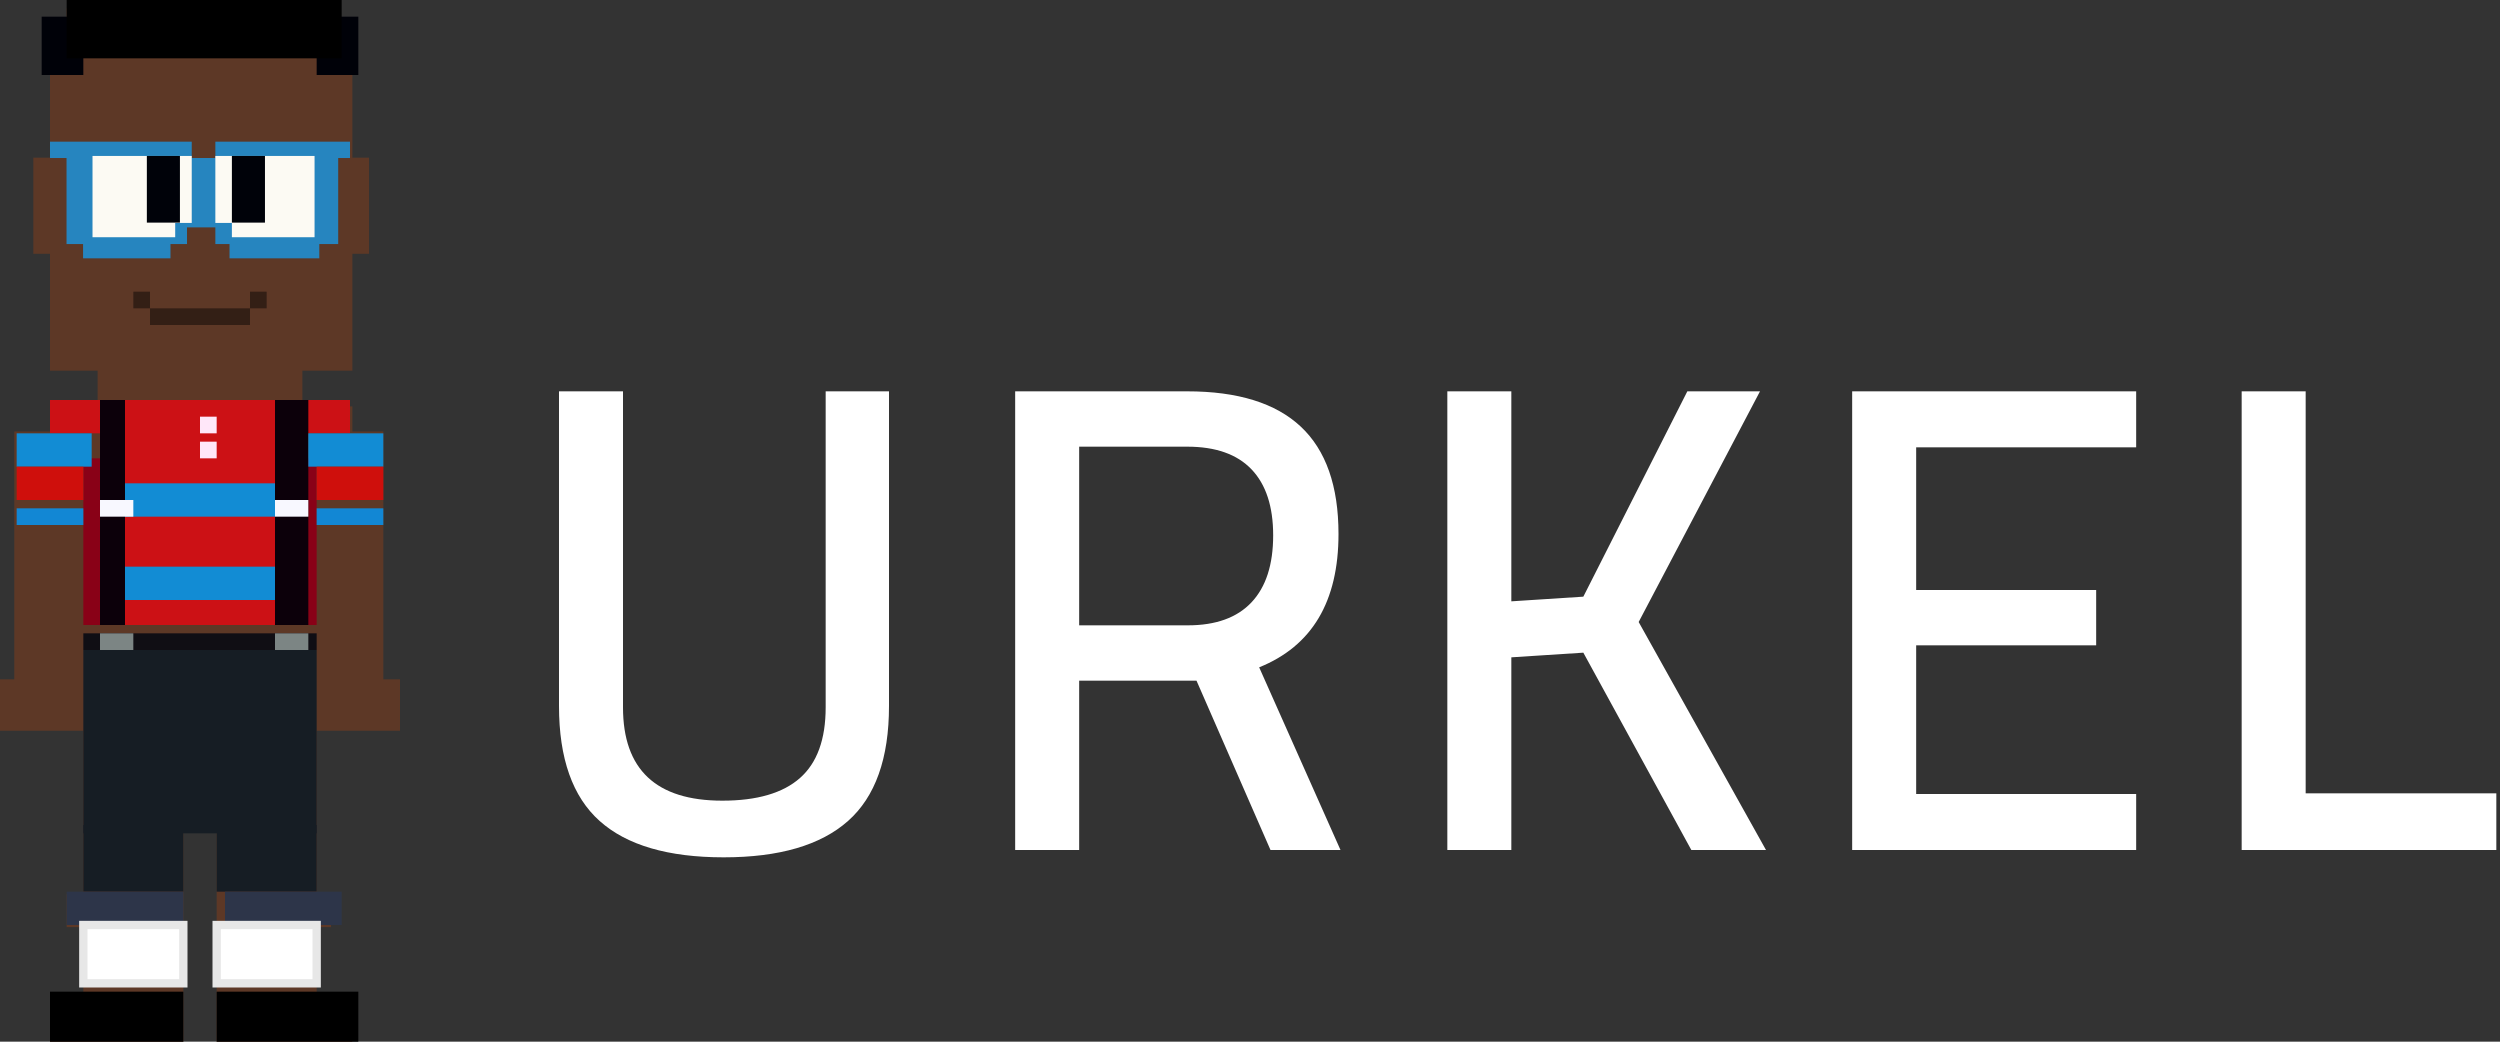 <?xml version="1.0" encoding="UTF-8"?>
<svg width="300px" height="125px" viewBox="0 0 300 125" version="1.1" xmlns="http://www.w3.org/2000/svg" xmlns:xlink="http://www.w3.org/1999/xlink">
    <rect x="0" y="0" width="300" height="125" fill="#333333" stroke="none"/>
    <!-- Generator: Sketch 52.4 (67378) - http://www.bohemiancoding.com/sketch -->
    <title>Group</title>
    <desc>Created with Sketch.</desc>
    <g id="Page-1" stroke="none" stroke-width="1" fill="none" fill-rule="evenodd">
        <g id="Artboard" transform="translate(-126, -112)">
            <g id="Group" transform="translate(126, 112)">
                <g id="urkel">
                    <polygon id="Path-142" fill="#5D3826" points="6 18.917 6 3.244 8 3.244 8 1 39.714 1 39.714 3.244 42.286 3.244 42.286 18.917 44.286 18.917 44.286 30.457 42.286 30.457 42.286 44.484 36.286 44.484 36.286 48.766 42.286 48.766 42.286 51.778 46 51.778 46 81.516 48 81.516 48 87.688 38 87.688 38 107.326 39.714 107.326 39.714 111.253 38 111.253 38 119.109 42.286 119.109 42.286 125 26 125 26 119.109 26 111.253 26 107.326 26 99.607 22 99.607 22 107.326 22 111.253 22 119.109 22 125 6 125 6 119.109 10 119.109 10 111.253 8 111.253 8 107.326 10 107.326 10 87.688 1.33226763e-15 87.688 0 81.516 1.714 81.516 1.714 51.778 6 51.778 6 48.766 11.714 48.766 11.714 44.484 6 44.484 6 30.457 4 30.457 4 18.917"></polygon>
                    <rect id="Rectangle" fill="#161D24" x="10" y="78" width="28" height="22"></rect>
                    <rect id="Rectangle" fill="#161D24" x="10" y="99" width="12" height="8"></rect>
                    <rect id="Rectangle" fill="#161D24" x="26" y="99" width="12" height="8"></rect>
                    <rect id="Rectangle" fill="#100E14" x="10" y="76" width="28" height="2"></rect>
                    <rect id="Rectangle" fill="#890117" x="10" y="55" width="28" height="20"></rect>
                    <rect id="Rectangle" fill="#CC1115" x="6" y="48" width="36" height="4"></rect>
                    <rect id="Rectangle" fill="#000000" x="6" y="119" width="16" height="6"></rect>
                    <rect id="Rectangle" fill="#000000" x="26" y="119" width="17" height="6"></rect>
                    <rect id="Rectangle" fill="#0C000A" x="12" y="48" width="4" height="27"></rect>
                    <rect id="Rectangle" fill="#0C000A" x="33" y="48" width="4" height="27"></rect>
                    <rect id="Rectangle" fill="#000108" x="5" y="2" width="5" height="7"></rect>
                    <rect id="Rectangle" fill="#000108" x="38" y="2" width="5" height="7"></rect>
                    <rect id="Rectangle" fill="#331F15" x="18" y="37" width="12" height="2"></rect>
                    <rect id="Rectangle" fill="#000000" x="8" y="0" width="33" height="7"></rect>
                    <g id="Glasses" transform="translate(6, 17)">
                        <polygon id="Path-143" fill="#2685BF" points="0 1.0658141e-14 0 1.962 1.984 1.962 1.984 12.286 3.969 12.286 3.969 14 14.457 14 14.457 12.286 16.441 12.286 16.441 10.286 19.843 10.286 19.843 12.286 21.543 12.286 21.543 14 32.315 14 32.315 12.286 34.583 12.286 34.583 1.962 36 1.962 36 1.0658141e-14 19.843 1.0658141e-14 19.843 1.962 17.008 1.962 17.008 1.0658141e-14"></polygon>
                        <polygon id="Path-144" fill="#FCFAF3" points="5.102 1.714 5.102 11.467 15.024 11.467 15.024 9.752 17.008 9.752 17.008 1.714"></polygon>
                        <polygon id="Path-144" fill="#FCFAF3" transform="translate(25.795, 6.59) scale(-1, 1) translate(-25.795, -6.59) " points="19.843 1.714 19.843 11.467 29.764 11.467 29.764 9.752 31.748 9.752 31.748 1.714"></polygon>
                        <rect id="Rectangle" fill="#000209" x="21.827" y="1.714" width="3.969" height="8"></rect>
                        <rect id="Rectangle" fill="#000209" x="11.622" y="1.714" width="3.969" height="8"></rect>
                    </g>
                    <rect id="Rectangle" fill="#331F15" x="16" y="35" width="2" height="2"></rect>
                    <rect id="Rectangle" fill="#331F15" x="30" y="35" width="2" height="2"></rect>
                    <rect id="Rectangle" fill="#128CD4" x="37" y="52" width="9" height="4"></rect>
                    <rect id="Rectangle" fill="#128CD4" x="2" y="52" width="9" height="4"></rect>
                    <rect id="Rectangle" fill="#CC1115" x="15" y="48" width="18" height="27"></rect>
                    <rect id="Rectangle" fill="#128CD4" x="15" y="58" width="18" height="4"></rect>
                    <rect id="Rectangle" fill="#128CD4" x="15" y="68" width="18" height="4"></rect>
                    <rect id="Rectangle" fill="#FFE7F9" x="24" y="50" width="2" height="2"></rect>
                    <rect id="Rectangle" fill="#FFE7F9" x="24" y="53" width="2" height="2"></rect>
                    <rect id="Rectangle" fill="#F8F8FF" x="12" y="60" width="4" height="2"></rect>
                    <rect id="Rectangle" fill="#7C8584" x="12" y="76" width="4" height="2"></rect>
                    <rect id="Rectangle" fill="#7C8584" x="33" y="76" width="4" height="2"></rect>
                    <rect id="Rectangle" fill="#2D3549" x="8" y="107" width="14" height="4"></rect>
                    <rect id="Rectangle" fill="#2D3549" x="27" y="107" width="14" height="4"></rect>
                    <rect id="Rectangle" fill="#F8F8FF" x="33" y="60" width="4" height="2"></rect>
                    <rect id="Rectangle" fill="#CF0F0C" x="2" y="56" width="8" height="4"></rect>
                    <rect id="Rectangle" fill="#CF0F0C" x="38" y="56" width="8" height="4"></rect>
                    <rect id="Rectangle" fill="#1287D4" x="2" y="61" width="8" height="2"></rect>
                    <rect id="Rectangle" fill="#1287D4" x="38" y="61" width="8" height="2"></rect>
                    <rect id="Rectangle" stroke="#E7E7E7" fill="#FFFFFF" x="10" y="111" width="12" height="7"></rect>
                    <rect id="Rectangle" stroke="#E7E7E7" fill="#FFFFFF" x="26" y="111" width="12" height="7"></rect>
                </g>
                <path d="M86.84,102.88 C80.173,102.88 75.213,101.427 71.96,98.52 C68.707,95.613 67.08,91.013 67.08,84.72 L67.08,46.96 L74.76,46.96 L74.76,84.88 C74.76,92.347 78.733,96.08 86.68,96.08 C90.84,96.08 93.947,95.173 96,93.36 C98.053,91.547 99.08,88.72 99.08,84.88 L99.08,46.96 L106.68,46.96 L106.68,84.72 C106.68,91.013 105.04,95.613 101.76,98.52 C98.48,101.427 93.507,102.88 86.84,102.88 Z M121.82,46.96 L142.46,46.96 C148.54,46.96 153.087,48.373 156.1,51.2 C159.113,54.027 160.62,58.32 160.62,64.08 C160.62,72.187 157.447,77.52 151.1,80.08 L160.86,102 L152.46,102 L143.58,81.68 L129.5,81.68 L129.5,102 L121.82,102 L121.82,46.96 Z M142.54,75.04 C145.9,75.04 148.447,74.12 150.18,72.28 C151.913,70.44 152.78,67.76 152.78,64.24 C152.78,60.773 151.913,58.133 150.18,56.32 C148.447,54.507 145.873,53.6 142.46,53.6 L129.5,53.6 L129.5,75.04 L142.54,75.04 Z M190,78.32 L181.36,78.88 L181.36,102 L173.68,102 L173.68,46.96 L181.36,46.96 L181.36,72.16 L190,71.6 L202.48,46.96 L211.2,46.96 L196.64,74.64 L211.92,102 L202.96,102 L190,78.32 Z M229.94,53.68 L229.94,70.8 L251.54,70.8 L251.54,77.44 L229.94,77.44 L229.94,95.28 L256.34,95.28 L256.34,102 L222.26,102 L222.26,46.96 L256.34,46.96 L256.34,53.68 L229.94,53.68 Z M299.56,95.2 L299.56,102 L269,102 L269,46.96 L276.68,46.96 L276.68,95.2 L299.56,95.2 Z" id="URKEL" fill="#FFFFFF"></path>
            </g>
        </g>
    </g>
</svg>
